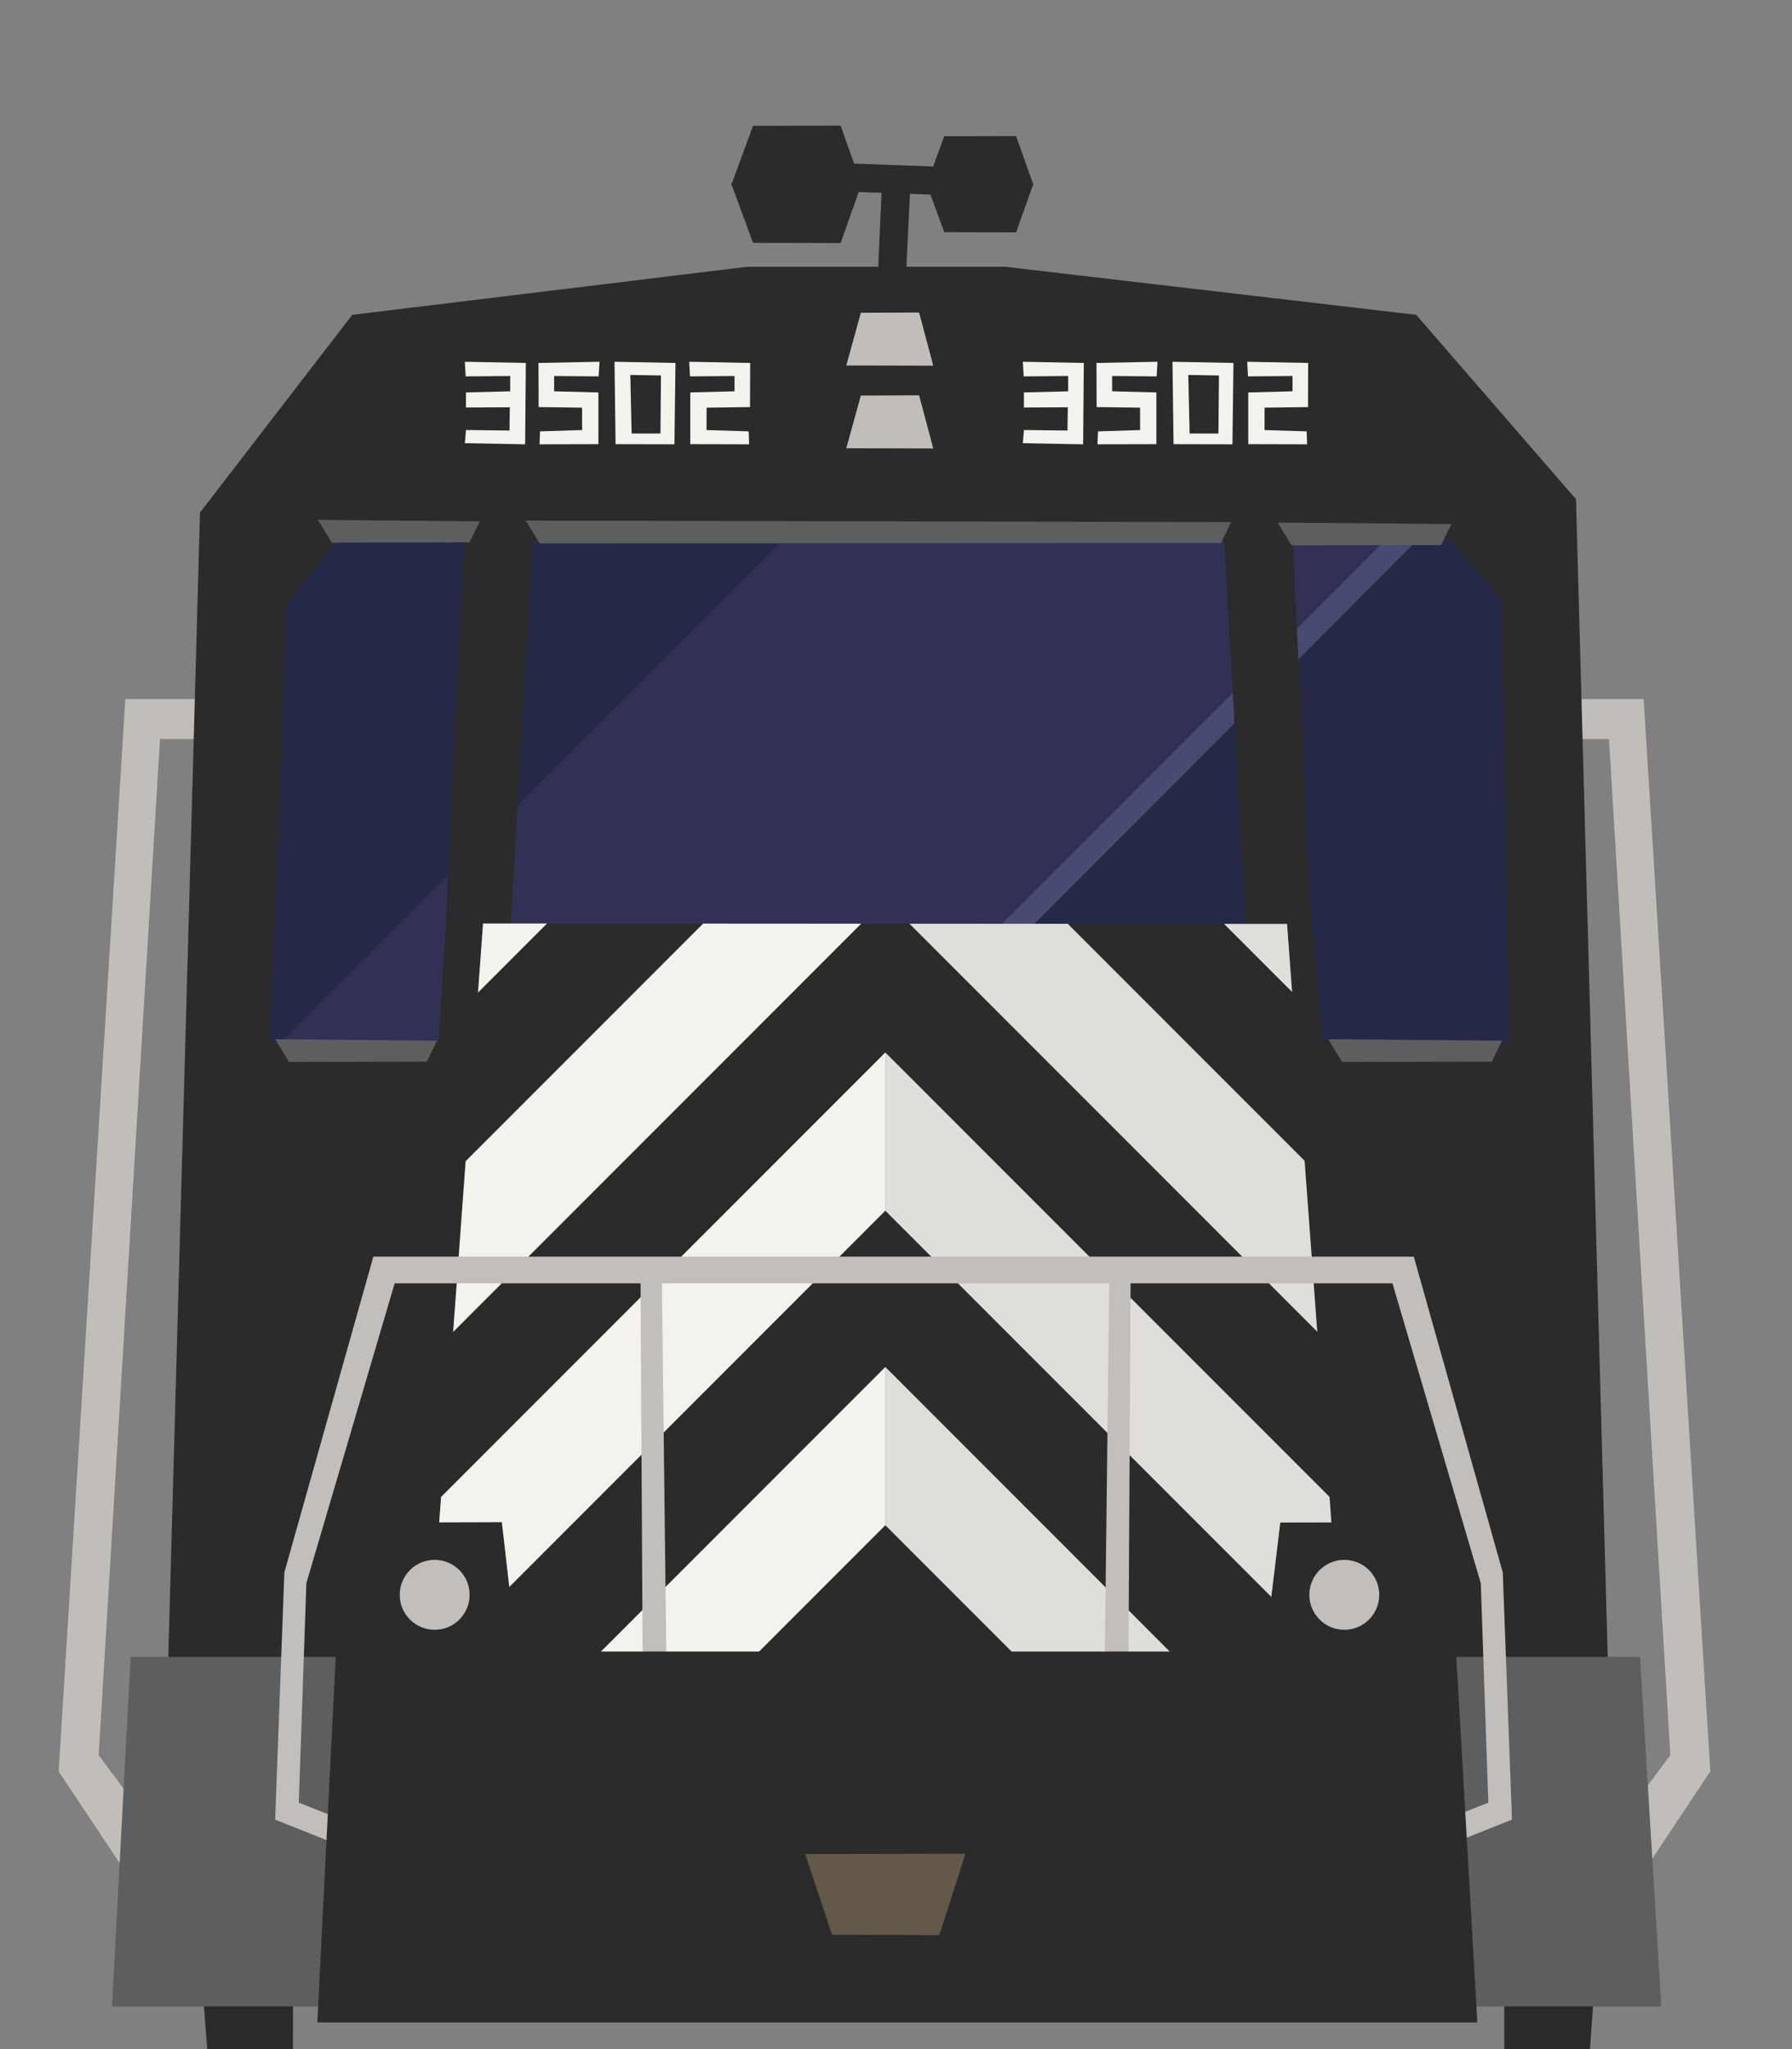 <?xml version="1.0" standalone="no"?><!DOCTYPE svg PUBLIC "-//W3C//DTD SVG 1.1//EN" "http://www.w3.org/Graphics/SVG/1.1/DTD/svg11.dtd"><svg width="336px" height="384px" version="1.1" xmlns="http://www.w3.org/2000/svg" xmlns:xlink="http://www.w3.org/1999/xlink" xml:space="preserve" style="fill-rule:evenodd;clip-rule:evenodd;stroke-linejoin:round;stroke-miterlimit:1.414;"><rect width="100%" height="100%" fill="#808080" stroke="none"/><g><g id="inception-train" transform="matrix(0.5,0,0,0.5,-24,0)"><g id="side-railings"><path d="M97.877,675.1l-12.885,-17.276l23.008,-380.824l13,0l0.371,-15l-26.371,0l-25,401.918l23.844,35.863l4.033,-24.681Z" style="fill:#c1beba;fill-rule:nonzero;"/><path d="M661.494,675.1l12.885,-17.276l-23.008,-380.824l-13,0l-0.371,-15l26.371,0l25,401.918l-23.844,35.863l-4.033,-24.681Z" style="fill:#c1beba;fill-rule:nonzero;"/></g><g id="top"><path d="M389.474,67.407l-3.116,65.04l-10.5,0l2.948,-65.04l10.668,0Z" style="fill:#2a2b2a;fill-rule:nonzero;"/><path d="M338.832,60.229l84.336,3.116l0,10.5l-84.336,-2.948l0,-10.668Z" style="fill:#2a2b2a;fill-rule:nonzero;"/><path d="M330.369,47.179l-8.207,22.324l49.055,0.084l-7.988,-22.506l-32.86,0.098Z" style="fill:#2a2b2a;fill-rule:nonzero;"/><path d="M330.369,90.996l-8.207,-22.324l49.055,-0.085l-7.988,22.507l-32.86,-0.098Z" style="fill:#2a2b2a;fill-rule:nonzero;"/><path d="M402.092,51.081l-6.73,18.307l40.228,0.069l-6.551,-18.456l-26.947,0.08Z" style="fill:#2a2b2a;fill-rule:nonzero;"/><path d="M402.092,87.014l-6.73,-18.307l40.228,-0.069l-6.551,18.456l-26.947,-0.08Z" style="fill:#2a2b2a;fill-rule:nonzero;"/></g><g id="wheels"><path d="M612.112,768l32.142,0l4.746,-68.628l-36.935,-0.592l0.047,69.22Z" style="fill:#292a29;fill-rule:nonzero;"/><g transform="matrix(1,0,0,1,0,0.701)"><path d="M120.966,705.688l4.747,61.611l32.142,0l0.047,-62.203l-36.936,0.592Z" style="fill:#292a29;fill-rule:nonzero;"/></g></g><g id="train"><path d="M651,625l-540,0l12,-432.892l57.093,-74.108l147.993,-18l96.997,0l153.991,18l59.926,69.108l12,437.892Z" style="fill:#2a2b2a;fill-rule:nonzero;"/><path d="M671,752l-581,0l7,-131l566,0l8,131Z" style="fill:#5c5e5f;fill-rule:nonzero;"/></g><g id="window"><path d="M173.5,203.5l-17.788,22.392l-6.712,165.108l63.5,-1l2.5,-41.001l325,-1.999l3.999,43l70.001,1l-3,-165.875l-19,-22.875l-418.5,1.25Z" style="fill:#313156;fill-rule:nonzero;"/><clipPath id="tag1"><path d="M173.5,203.5l-17.787,22.392l-6.713,165.108l63.5,-1l2.5,-41l325,-2l4,43l70,1l-3,-165.875l-19,-22.875l-418.5,1.25Z"/></clipPath><g clip-path="url(#tag1)"><g opacity="0.3"><path d="M630.532,398l-6.532,-202l-23,-16.279l-234.624,224.847l264.156,-6.568Z" style="fill:#0a1723;fill-rule:nonzero;"/></g><g opacity="0.3"><path d="M138,194l-14,199l25.209,1.557l199.364,-199.188l-210.573,-1.369Z" style="fill:#0a1723;fill-rule:nonzero;"/></g></g><path d="M567.642,202.323l-145.4,145.402l12.258,-0.076l145.147,-145.362l-12.005,0.036Z" style="fill:#494a72;fill-rule:nonzero;"/><path d="M239.322,350l8.435,-147.691l-25.757,-0.046l-7,147.737l24.322,0Z" style="fill:#2a2b2a;fill-rule:nonzero;"/><path d="M515.435,350l-8.435,-147.691l25.757,-0.046l7,147.737l-24.322,0Z" style="fill:#2a2b2a;fill-rule:nonzero;"/><path d="M509.693,195.682l-3.852,7.871l-255.493,0.111l-5.183,-8.544l264.528,0.562Z" style="fill:#5c5e5f;fill-rule:nonzero;"/><path d="M211.926,390.047l-3.852,7.871l-51.682,0.111l-5.184,-8.544l60.718,0.562Z" style="fill:#5c5e5f;fill-rule:nonzero;"/><path d="M611.277,390.047l-3.852,7.871l-56.132,0.111l-5.184,-8.544l65.168,0.562Z" style="fill:#5c5e5f;fill-rule:nonzero;"/><path d="M227.926,195.41l-3.852,7.871l-51.682,0.111l-5.184,-8.544l60.718,0.562Z" style="fill:#5c5e5f;fill-rule:nonzero;"/><path d="M592.277,196.41l-3.852,7.871l-56.132,0.111l-5.184,-8.544l65.168,0.562Z" style="fill:#5c5e5f;fill-rule:nonzero;"/></g><g id="grill"><path d="M209,621l342,0l-20.357,-274.713l-301.504,-0.169l-20.139,274.882Z" style="fill:#2a2b2a;fill-rule:nonzero;"/><path d="M213.391,561.07l-4.391,59.931l3.772,0l167.228,-167.228l0,-59.312l-166.609,166.609Z" style="fill:#f4f2ed;fill-rule:nonzero;"/><path d="M222.611,435.225l-4.689,64.001l153.027,-153.027l-59.279,-0.034l-89.059,89.06Z" style="fill:#f4f2ed;fill-rule:nonzero;"/><path d="M272.733,619.613l1.387,1.387l56.54,0l49.34,-49.339l0,-59.314l-107.267,107.266Z" style="fill:#f4f2ed;fill-rule:nonzero;"/><path d="M227.241,372.018l25.886,-25.886l-23.988,-0.014l-1.898,25.9Z" style="fill:#f4f2ed;fill-rule:nonzero;"/><path d="M380,453.772l167.227,167.228l3.773,0l-4.445,-59.985l-166.555,-166.555l0,59.312Z" style="fill:#f4f2ed;fill-rule:nonzero;"/><path d="M541.968,499.115l-4.747,-64.059l-88.814,-88.815l-59.345,-0.033l152.906,152.907Z" style="fill:#f4f2ed;fill-rule:nonzero;"/><path d="M380,571.66l49.34,49.34l56.54,0l1.387,-1.387l-107.267,-107.267l0,59.314Z" style="fill:#f4f2ed;fill-rule:nonzero;"/><path d="M532.533,371.793l-1.89,-25.506l-23.629,-0.013l25.519,25.519Z" style="fill:#f4f2ed;fill-rule:nonzero;"/><clipPath id="tag2"><path d="M209,621l342,0l-20.357,-274.713l-301.504,-0.168l-20.139,274.881Z"/></clipPath><g clip-path="url(#tag2)"><g opacity="0.1"><rect x="380" y="341" width="196" height="280" style="fill:#2a2b2a;fill-rule:nonzero;"/></g></g></g><g id="numbers"><path d="M255.804,146.659l0,-5.73l16.697,0.146l0.303,-5.49l-22.869,0.449l0.057,16.543l16.277,0.211l0.029,8.394l-15.793,0.493l-0.181,4.855l22.076,-0.055l-0.002,-19.39l-16.594,-0.426Z" style="fill:#f4f2ed;fill-rule:nonzero;"/><path d="M323.447,146.659l0,-5.73l-16.697,0.146l-0.303,-5.49l22.869,0.449l-0.057,16.543l-16.277,0.211l-0.029,8.394l15.793,0.493l0.181,4.855l-22.076,-0.055l0.002,-19.39l16.594,-0.426Z" style="fill:#f4f2ed;fill-rule:nonzero;"/><path d="M239.322,146.659l0,-5.73l-16.697,0.146l-0.303,-5.49l22.869,0.449l-0.26,30.496l-22.609,-0.422l0.422,-4.938l16.312,0.188l0.124,-8.707l-16.452,0.082l0,-5.648l16.594,-0.426Z" style="fill:#f4f2ed;fill-rule:nonzero;"/><path d="M295.665,162.484l-10.802,-0.002l-0.493,-21.957l11.499,0.208l-0.204,21.751ZM278.435,135.585l0.404,30.891l22.076,0.054l0.389,-30.496l-22.869,-0.449Z" style="fill:#f4f2ed;fill-rule:nonzero;"/><path d="M481.644,147.085l-16.594,-0.426l0,-5.73l16.697,0.146l0.303,-5.49l-22.869,0.449l0.057,16.543l16.277,0.211l0.029,8.394l-15.793,0.493l-0.181,4.855l22.076,-0.055l-0.002,-19.39Z" style="fill:#f4f2ed;fill-rule:nonzero;"/><path d="M532.693,146.659l0,-5.73l-16.697,0.146l-0.303,-5.49l22.869,0.449l-0.057,16.543l-16.277,0.211l-0.029,8.394l15.793,0.493l0.181,4.855l-22.076,-0.055l0.002,-19.39l16.594,-0.426Z" style="fill:#f4f2ed;fill-rule:nonzero;"/><path d="M448.568,146.659l0,-5.73l-16.697,0.146l-0.303,-5.49l22.869,0.449l-0.26,30.496l-22.609,-0.422l0.422,-4.938l16.312,0.188l0.124,-8.707l-16.452,0.082l0,-5.648l16.594,-0.426Z" style="fill:#f4f2ed;fill-rule:nonzero;"/><path d="M504.911,162.484l-10.802,-0.002l-0.493,-21.957l11.499,0.208l-0.204,21.751ZM487.681,135.585l0.404,30.891l22.076,0.054l0.389,-30.496l-22.869,-0.449Z" style="fill:#f4f2ed;fill-rule:nonzero;"/></g><g id="railings"><path d="M150.098,646.986l9.074,4.682" style="fill:#c1bebb;fill-rule:nonzero;"/><path d="M288.172,475.232l8.016,3.577l1.984,166.859l-9.074,-4.682l-0.926,-165.754Z" style="fill:#c1bebb;fill-rule:nonzero;"/><path d="M472,475.232l-8.016,3.577l-1.984,166.859l9.074,-4.682l0.926,-165.754Z" style="fill:#c1bebb;fill-rule:nonzero;"/><path d="M611.537,589.334l-33.365,-118.334l-390.172,0l-33.365,118.334l-3.463,92.666l20.01,7.959l0.306,-9.791l-11.441,-4.543l2.842,-82.27l33.111,-112.355l374.172,0l33.111,112.355l2.842,82.27l-11.442,4.543l0.307,9.791l20.01,-7.959l-3.463,-92.666Z" style="fill:#c1bebb;fill-rule:nonzero;"/></g><g id="skirt"><path d="M602,758l-435,0l7,-139l420,0l8,139Z" style="fill:#2a2b2a;fill-rule:nonzero;"/></g><g id="doodads"><path d="M360.003,725.124l-10.055,-30.233l60.103,-0.116l-9.785,30.48l-40.263,-0.131Z" style="fill:#645849;fill-rule:nonzero;"/><path d="M370.815,117.222l-5.457,19.761l32.616,0.074l-5.31,-19.921l-21.849,0.086Z" style="fill:#c1beba;fill-rule:nonzero;"/><path d="M370.815,148.249l-5.457,19.761l32.616,0.074l-5.31,-19.921l-21.849,0.086Z" style="fill:#c1beba;fill-rule:nonzero;"/></g><g id="lights"><path d="M187.929,570.652l-6.055,50.233l60.102,0.115l-5.784,-50.48l-48.263,0.132Z" style="fill:#2a2b2a;fill-rule:nonzero;"/><path d="M528.113,570.652l-6.055,50.233l60.102,0.115l-5.785,-50.48l-48.262,0.132Z" style="fill:#2a2b2a;fill-rule:nonzero;"/><path d="M565.217,597.74c0,7.236 -5.867,13.109 -13.107,13.109c-7.237,0 -13.108,-5.873 -13.108,-13.109c0,-7.242 5.871,-13.109 13.108,-13.109c7.24,0 13.107,5.867 13.107,13.109" style="fill:#c1bebb;fill-rule:nonzero;"/><path d="M224.107,597.74c0,7.236 -5.867,13.109 -13.107,13.109c-7.237,0 -13.108,-5.873 -13.108,-13.109c0,-7.242 5.871,-13.109 13.108,-13.109c7.24,0 13.107,5.867 13.107,13.109" style="fill:#c1bebb;fill-rule:nonzero;"/></g></g></g></svg>
